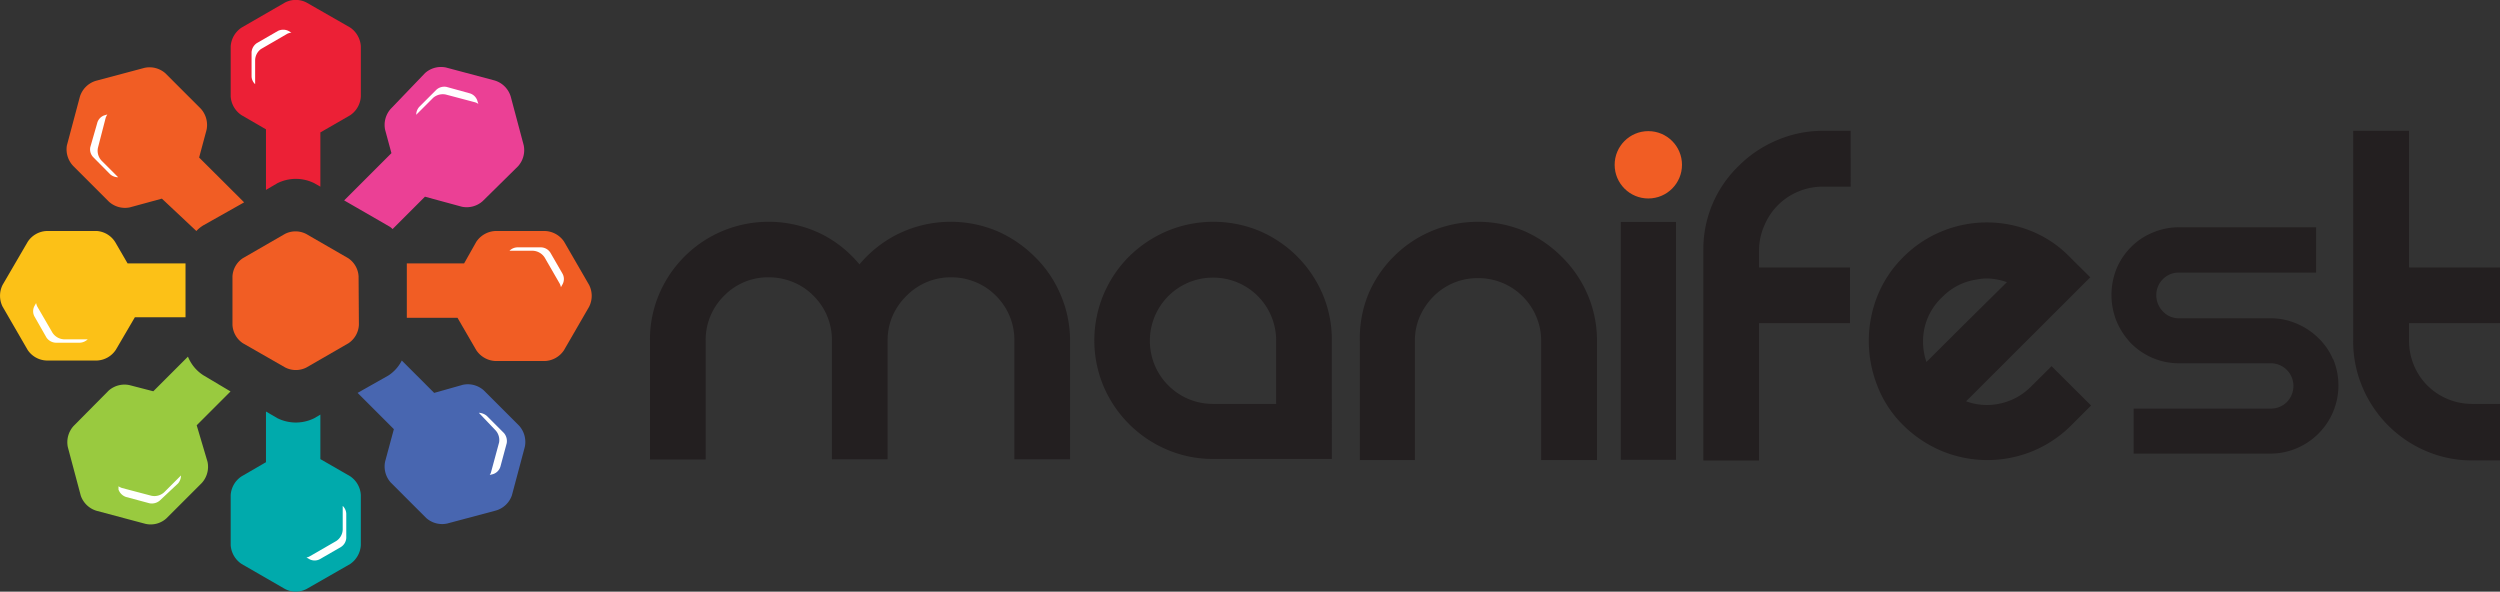 <svg id="Layer_1" data-name="Layer 1" xmlns="http://www.w3.org/2000/svg" viewBox="0 0 154.43 36.55"><rect x="0" y="0" width="154.43" height="36.55" fill="#333333" stroke="none"/><defs><style>.cls-1{fill:#99ca3f;}.cls-2{fill:#ec2036;}.cls-3{fill:#f15d24;}.cls-4{fill:#eb4095;}.cls-5{fill:#fcc117;}.cls-6{fill:#00aaac;}.cls-7{fill:#4866b0;}.cls-8{fill:#fff;}.cls-9{fill:#231f20;}</style></defs><path class="cls-1" d="M13.61,22.76,11.47,24.9,10,24.52a1.48,1.48,0,0,0-1.29.34L6.54,27.05a1.5,1.5,0,0,0-.35,1.3l.8,3a1.48,1.48,0,0,0,1,.94l3,.8a1.45,1.45,0,0,0,1.29-.34l2.19-2.19a1.49,1.49,0,0,0,.35-1.3L14.15,27l2.09-2.09-1.68-1A2.45,2.45,0,0,1,13.61,22.76Z" transform="translate(-2 -0.73)"/><path class="cls-2" d="M21.42,12.05l.37.21V8.91l1.84-1.06a1.5,1.5,0,0,0,.66-1.16V3.59a1.52,1.52,0,0,0-.66-1.16L20.94.89a1.44,1.44,0,0,0-1.34,0L16.93,2.43a1.51,1.51,0,0,0-.68,1.16v3.1a1.5,1.5,0,0,0,.68,1.16l1.5.87v3.74l.7-.41A2.56,2.56,0,0,1,21.42,12.05Z" transform="translate(-2 -0.73)"/><path class="cls-3" d="M17.08,13.23,14.3,10.46l.46-1.71a1.5,1.5,0,0,0-.35-1.3L12.22,5.26a1.48,1.48,0,0,0-1.29-.34l-3,.8a1.48,1.48,0,0,0-1,1l-.8,3A1.49,1.49,0,0,0,6.54,11l2.19,2.19a1.48,1.48,0,0,0,1.29.35L12,13,14.13,15a2,2,0,0,1,.43-.35Z" transform="translate(-2 -0.73)"/><path class="cls-4" d="M26.25,14.88l2-2,2.28.62a1.48,1.48,0,0,0,1.29-.35L34,11a1.49,1.49,0,0,0,.35-1.3l-.8-3a1.48,1.48,0,0,0-1-1l-3-.8a1.48,1.48,0,0,0-1.29.34L26.14,7.45a1.49,1.49,0,0,0-.35,1.3l.39,1.44-2.92,2.92L26,14.69A1,1,0,0,1,26.25,14.88Z" transform="translate(-2 -0.73)"/><path class="cls-5" d="M9.88,17l-.76-1.31A1.47,1.47,0,0,0,8,15H4.87a1.47,1.47,0,0,0-1.16.67L2.16,18.33a1.5,1.5,0,0,0,0,1.34l1.55,2.68A1.47,1.47,0,0,0,4.87,23H8a1.47,1.47,0,0,0,1.16-.67l1.17-2h3.13V17Z" transform="translate(-2 -0.73)"/><path class="cls-6" d="M19.13,26.56l-.7-.41v3.13l-1.5.87a1.5,1.5,0,0,0-.68,1.16V34.4a1.51,1.51,0,0,0,.68,1.17l2.67,1.54a1.44,1.44,0,0,0,1.34,0l2.69-1.54a1.52,1.52,0,0,0,.66-1.17V31.31a1.5,1.5,0,0,0-.66-1.16l-1.84-1.06V26.34l-.37.22A2.56,2.56,0,0,1,19.13,26.56Z" transform="translate(-2 -0.73)"/><path class="cls-7" d="M26,23.92,24.09,25l2.24,2.24-.54,2a1.49,1.49,0,0,0,.35,1.3l2.19,2.19a1.48,1.48,0,0,0,1.29.34l3-.8a1.48,1.48,0,0,0,1-.94l.8-3a1.5,1.5,0,0,0-.35-1.3l-2.19-2.19a1.48,1.48,0,0,0-1.29-.34L28.82,25l-2-2A2.4,2.4,0,0,1,26,23.92Z" transform="translate(-2 -0.73)"/><path class="cls-3" d="M38.39,18.33l-1.55-2.68A1.49,1.49,0,0,0,35.68,15H32.59a1.5,1.5,0,0,0-1.17.67L30.67,17H27.13v3.36h3.13l1.16,2a1.5,1.5,0,0,0,1.17.67h3.09a1.49,1.49,0,0,0,1.16-.67l1.55-2.68A1.5,1.5,0,0,0,38.39,18.33Z" transform="translate(-2 -0.73)"/><path class="cls-3" d="M24.17,20.8a1.45,1.45,0,0,1-.64,1.13l-2.6,1.5a1.44,1.44,0,0,1-1.31,0L17,21.93a1.45,1.45,0,0,1-.64-1.13v-3A1.44,1.44,0,0,1,17,16.68l2.6-1.5a1.44,1.44,0,0,1,1.31,0l2.6,1.5a1.44,1.44,0,0,1,.64,1.12Z" transform="translate(-2 -0.73)"/><path class="cls-8" d="M18.12,3.76l1.62-.94A.65.65,0,0,1,20,2.75l-.18-.11a.74.74,0,0,0-.65,0l-1.3.75a.74.74,0,0,0-.33.57v1.5a.69.69,0,0,0,.22.47V4.46A.88.88,0,0,1,18.12,3.76Z" transform="translate(-2 -0.73)"/><path class="cls-8" d="M22.77,34.15l-1.63.94a.66.66,0,0,1-.21.08l.18.1a.68.68,0,0,0,.65,0l1.3-.75a.71.71,0,0,0,.33-.56v-1.5a.71.71,0,0,0-.22-.48v1.47A.88.88,0,0,1,22.77,34.15Z" transform="translate(-2 -0.73)"/><path class="cls-8" d="M5.24,21.28,4.3,19.66a1,1,0,0,1-.07-.21l-.1.18a.68.68,0,0,0,0,.65l.74,1.3a.73.73,0,0,0,.57.32h1.5a.77.77,0,0,0,.48-.21H5.94A.9.9,0,0,1,5.24,21.28Z" transform="translate(-2 -0.73)"/><path class="cls-8" d="M35.64,16.63l.94,1.63a1,1,0,0,1,.07.21l.1-.18a.68.68,0,0,0,0-.65L36,16.34a.71.71,0,0,0-.56-.33h-1.5a.73.73,0,0,0-.47.21h1.46A.92.92,0,0,1,35.64,16.63Z" transform="translate(-2 -0.73)"/><path class="cls-8" d="M11.34,31.35l-1.82-.48a1.24,1.24,0,0,1-.2-.1l0,.2a.74.74,0,0,0,.47.46l1.45.39a.76.76,0,0,0,.63-.17L13,30.59a.76.76,0,0,0,.18-.49l-1,1A.89.89,0,0,1,11.34,31.35Z" transform="translate(-2 -0.73)"/><path class="cls-8" d="M29.54,6.57l1.81.48a.75.75,0,0,1,.2.1L31.5,7A.7.7,0,0,0,31,6.49L29.59,6.1a.73.73,0,0,0-.63.17L27.9,7.33a.74.74,0,0,0-.19.49l1.05-1.05A.91.91,0,0,1,29.54,6.57Z" transform="translate(-2 -0.73)"/><path class="cls-8" d="M32.83,28.06l-.49,1.81a.52.52,0,0,1-.09.2l.2-.05a.7.7,0,0,0,.46-.46l.39-1.45a.76.76,0,0,0-.17-.63l-1.06-1.06a.8.8,0,0,0-.49-.19l1,1.05A.89.89,0,0,1,32.83,28.06Z" transform="translate(-2 -0.73)"/><path class="cls-8" d="M8.05,9.86,8.53,8a1.24,1.24,0,0,1,.1-.2l-.2.06A.69.69,0,0,0,8,8.35L7.58,9.81a.7.7,0,0,0,.17.62L8.81,11.5a.76.76,0,0,0,.49.18l-1-1A.89.89,0,0,1,8.05,9.86Z" transform="translate(-2 -0.73)"/><path class="cls-9" d="M67.5,18.9a7.16,7.16,0,0,0-1.59-2.32A7.59,7.59,0,0,0,63.58,15a7.41,7.41,0,0,0-6.2.23,7.44,7.44,0,0,0-2.29,1.83,7.32,7.32,0,0,0-2.26-1.83,7.41,7.41,0,0,0-6.2-.23,7.34,7.34,0,0,0-3.91,3.89,7.16,7.16,0,0,0-.57,2.86v7.36h3.44V21.76A3.83,3.83,0,0,1,46.73,19a3.78,3.78,0,0,1,2.74-1.14,3.94,3.94,0,0,1,1.53.3,3.72,3.72,0,0,1,1.25.84,3.83,3.83,0,0,1,1.14,2.74v7.36h3.44V21.76a3.76,3.76,0,0,1,.3-1.5A3.94,3.94,0,0,1,58,19a3.83,3.83,0,0,1,2.75-1.14,3.89,3.89,0,0,1,1.52.3,3.72,3.72,0,0,1,1.25.84,3.83,3.83,0,0,1,1.14,2.74v7.36h3.44V21.76A7.16,7.16,0,0,0,67.5,18.9Z" transform="translate(-2 -0.73)"/><path class="cls-9" d="M83.7,18.9A7.4,7.4,0,0,0,79.81,15a7.43,7.43,0,0,0-5.71,0,7.57,7.57,0,0,0-2.35,1.57,7.33,7.33,0,0,0-1.59,8,7.4,7.4,0,0,0,3.94,3.94,7.2,7.2,0,0,0,2.84.57h7.33V21.76A7.16,7.16,0,0,0,83.7,18.9Zm-2.87,2.86v3.92H76.94a3.89,3.89,0,0,1-1.52-.3,3.91,3.91,0,0,1-2.09-2.09,3.94,3.94,0,0,1-.3-1.53,3.9,3.9,0,0,1,2.39-3.58,3.89,3.89,0,0,1,1.52-.3,3.88,3.88,0,0,1,3.89,3.88Z" transform="translate(-2 -0.73)"/><path class="cls-9" d="M100.07,18.93a7.29,7.29,0,0,0-1.58-2.32A7.64,7.64,0,0,0,96.15,15a7.44,7.44,0,0,0-5.71,0,7.34,7.34,0,0,0-3.91,3.89A7.19,7.19,0,0,0,86,21.79v7.36H89.4V21.79a3.76,3.76,0,0,1,.3-1.5,4.12,4.12,0,0,1,.84-1.24,3.83,3.83,0,0,1,2.75-1.14,3.88,3.88,0,0,1,3.61,2.38,3.76,3.76,0,0,1,.3,1.5v7.36h3.45V21.79A7.2,7.2,0,0,0,100.07,18.93Z" transform="translate(-2 -0.73)"/><rect class="cls-9" x="100.12" y="13.71" width="3.41" height="14.69"/><path class="cls-9" d="M111,14.63a3.89,3.89,0,0,1,.84-1.24,3.85,3.85,0,0,1,1.25-.83,3.89,3.89,0,0,1,1.52-.3h1.71V8.81h-1.71a7.21,7.21,0,0,0-2.84.58A7.4,7.4,0,0,0,109.38,11a7.14,7.14,0,0,0-2.16,5.18v13h3.44V20.69h5.62V17.25h-5.62V16.14A3.84,3.84,0,0,1,111,14.63Z" transform="translate(-2 -0.73)"/><path class="cls-9" d="M127.48,24.59a3.83,3.83,0,0,1-2.15,1.11,3.74,3.74,0,0,1-1.88-.18l7.67-7.66-1.21-1.2A7,7,0,0,0,127.47,15,7.32,7.32,0,0,0,122,15a7.23,7.23,0,0,0-2.44,1.62,7.1,7.1,0,0,0-1.6,2.42,7.53,7.53,0,0,0,0,5.5,6.84,6.84,0,0,0,1.6,2.45,7.49,7.49,0,0,0,2.39,1.6,7.36,7.36,0,0,0,5.63,0,7.34,7.34,0,0,0,2.38-1.6l1.21-1.21-2.44-2.43Zm-2.82-6.66a3.88,3.88,0,0,1,1.31.23l-.88.87-1.66,1.64L121,23.09a3.87,3.87,0,0,1-.21-1.26A3.73,3.73,0,0,1,122,19.06h0A3.68,3.68,0,0,1,124.09,18,3.64,3.64,0,0,1,124.66,17.93Z" transform="translate(-2 -0.73)"/><path class="cls-9" d="M146.12,22.94a3.89,3.89,0,0,0-.91-1.33,4.24,4.24,0,0,0-1.34-.89,4.11,4.11,0,0,0-1.64-.33h-5.62a1.33,1.33,0,0,1-1-.42,1.42,1.42,0,0,1-.41-1,1.37,1.37,0,0,1,.41-1,1.35,1.35,0,0,1,1-.4h8.46V14.77h-8.46a4.11,4.11,0,0,0-1.64.33,4,4,0,0,0-1.33.89,4.21,4.21,0,0,0-.89,1.32,4.36,4.36,0,0,0,0,3.28,4.59,4.59,0,0,0,.89,1.35,4.22,4.22,0,0,0,1.33.9,4.11,4.11,0,0,0,1.64.33h5.62a1.4,1.4,0,0,1,1.44,1.4,1.43,1.43,0,0,1-.41,1,1.39,1.39,0,0,1-1,.4H133.8v2.78h8.43a4.11,4.11,0,0,0,1.64-.33,4.22,4.22,0,0,0,2.25-2.25,4.22,4.22,0,0,0,0-3.27Z" transform="translate(-2 -0.73)"/><path class="cls-9" d="M156.43,20.69V17.25h-5.62V8.81h-3.45v13a7.22,7.22,0,0,0,.58,2.85,7.4,7.4,0,0,0,3.94,3.94,7.17,7.17,0,0,0,2.84.57h1.71V25.68h-1.71a3.92,3.92,0,0,1-2.78-1.14,3.85,3.85,0,0,1-.83-1.25,3.94,3.94,0,0,1-.3-1.53V20.69Z" transform="translate(-2 -0.73)"/><circle class="cls-3" cx="101.82" cy="10.18" r="2.08"/></svg>
